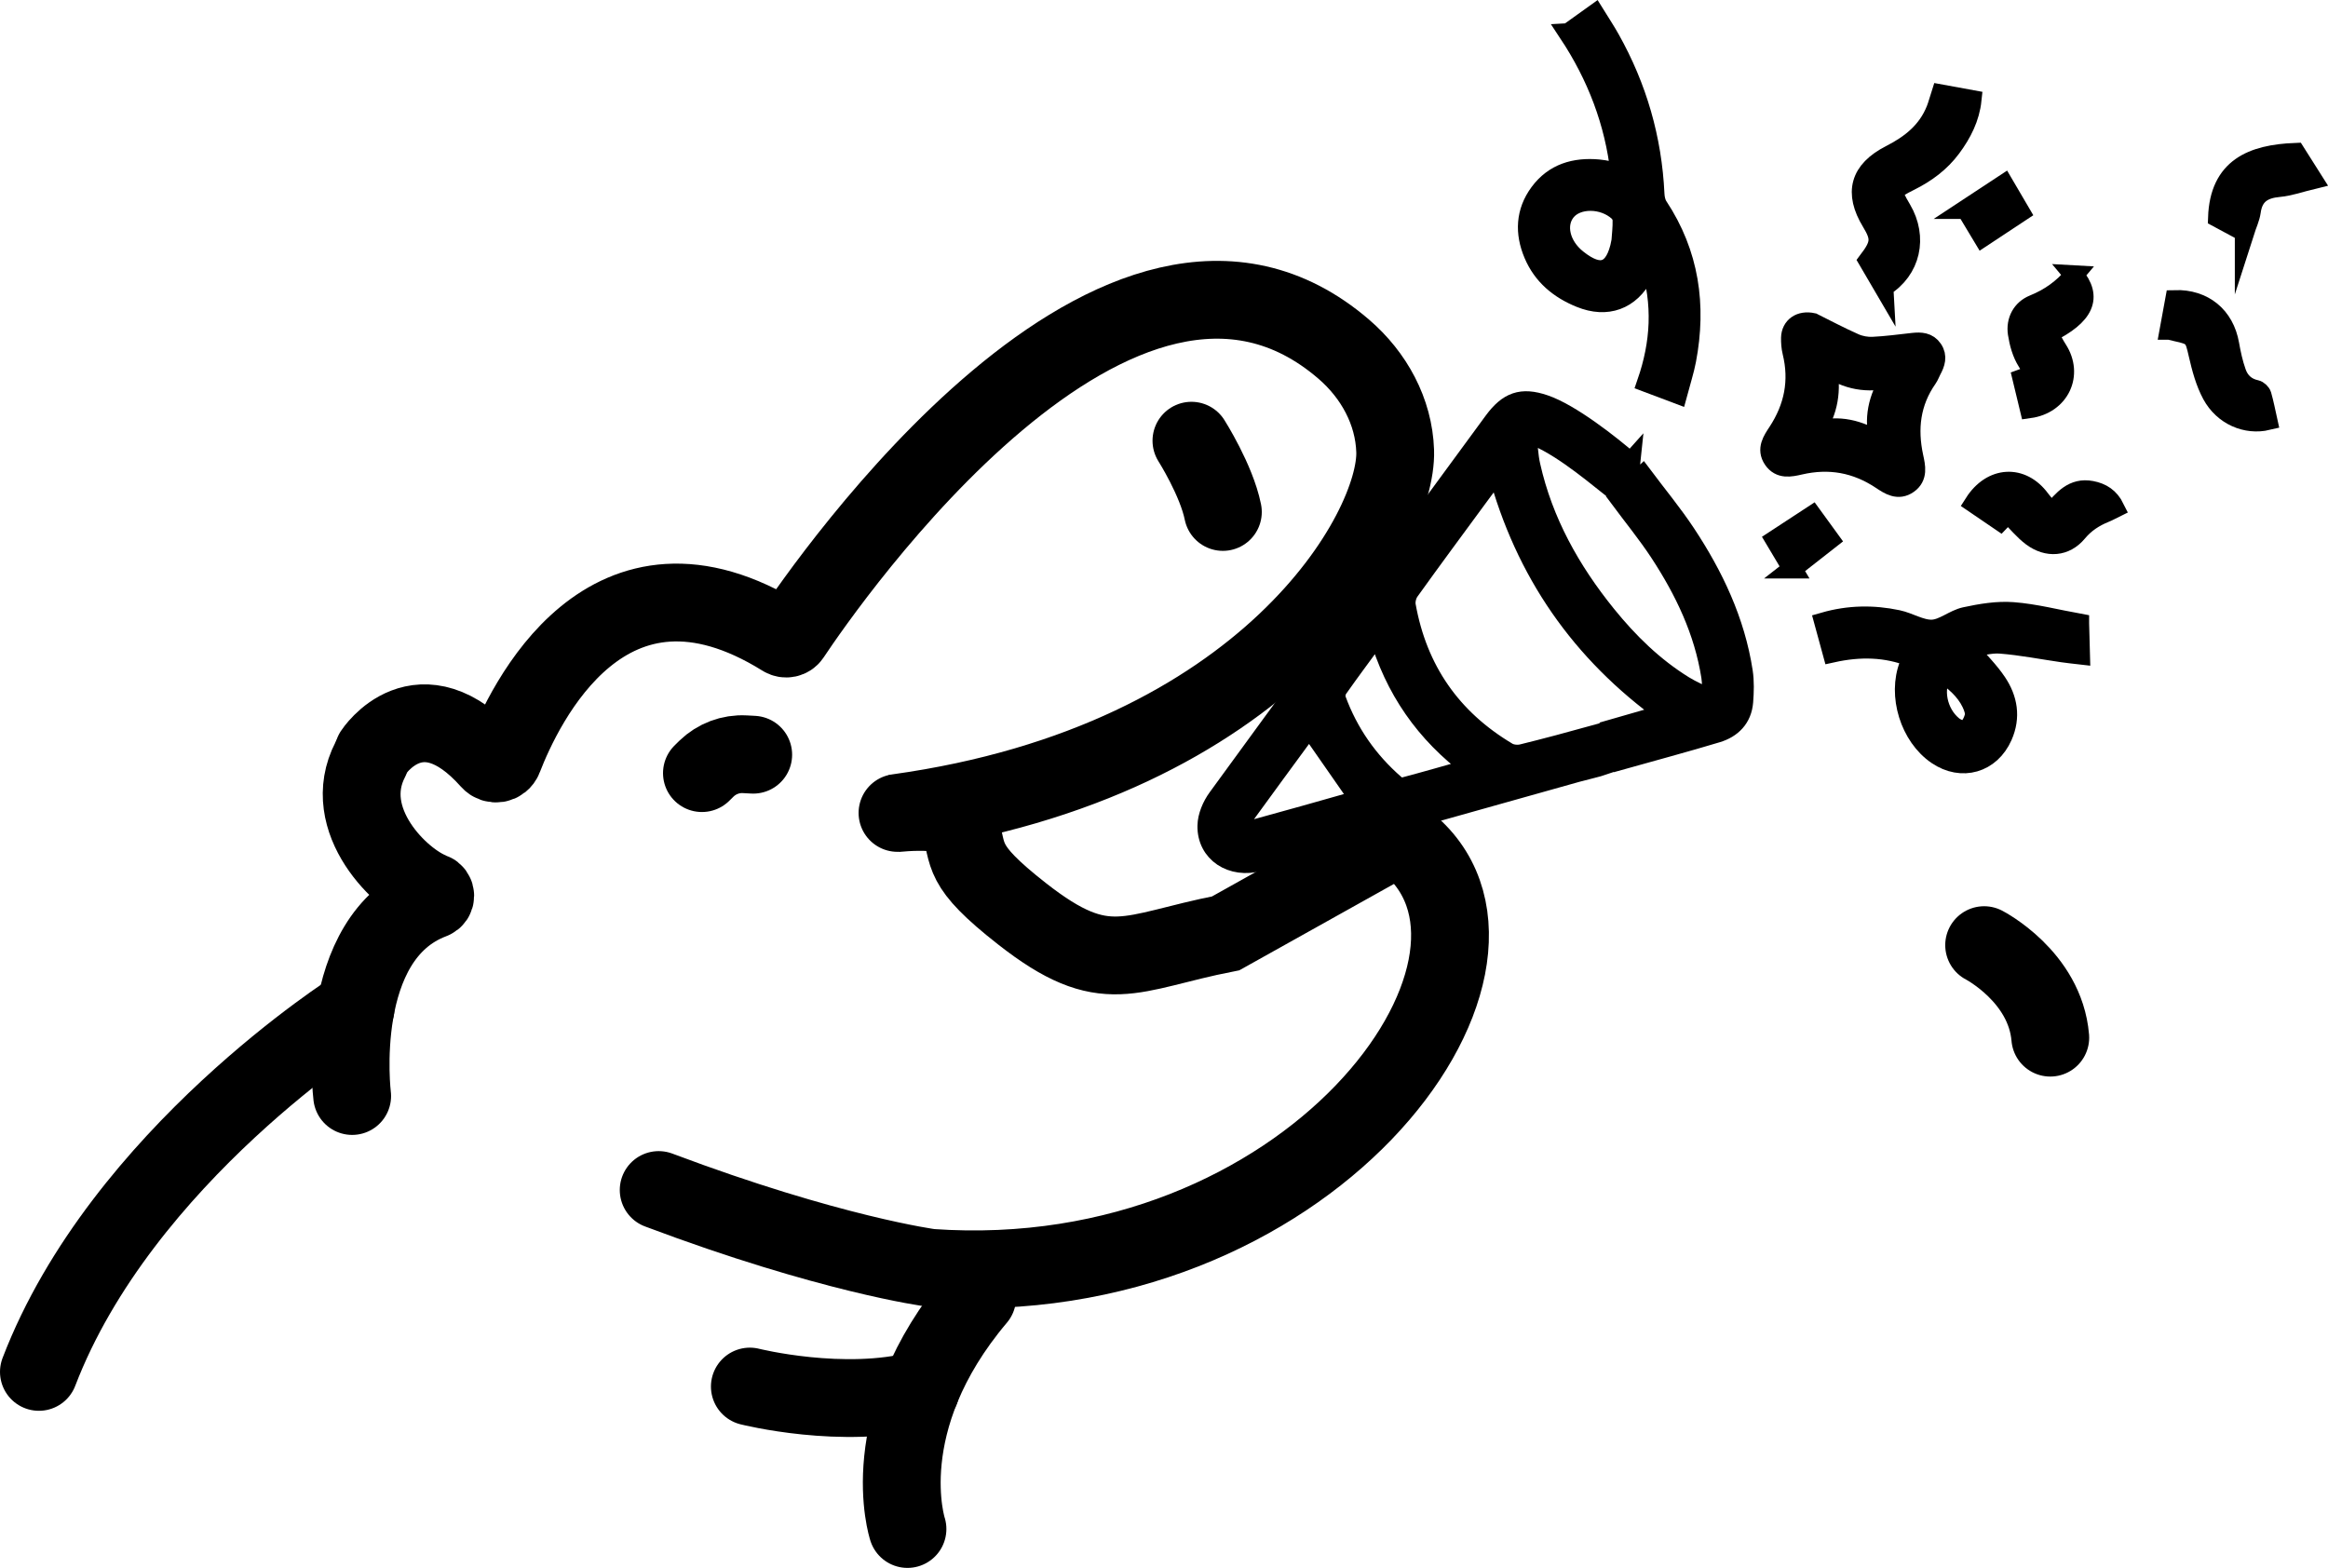 <?xml version="1.0" encoding="UTF-8"?>
<svg id="Layer_2" data-name="Layer 2" xmlns="http://www.w3.org/2000/svg" viewBox="0 0 359.02 241.82">
  <defs>
    <style>
      .cls-1 {
        stroke-width: 3px;
      }

      .cls-1, .cls-2, .cls-3 {
        stroke: #000;
        stroke-miterlimit: 10;
      }

      .cls-2, .cls-3 {
        stroke-linecap: round;
        stroke-width: 12px;
      }

      .cls-3 {
        fill: none;
      }
    </style>
  </defs>
  <g id="Layer_1-2" data-name="Layer 1">
    <path class="cls-3" d="m54.31,169.04s-3.02-24.46,12.37-30.25c.58-.22.59-1.02,0-1.23-4.78-1.74-14.44-11.03-9.57-20.42"/>
    <path class="cls-3" d="m57.58,116.05s7.12-10.93,17.97,1.28c.62.7,1.75.52,2.09-.36,3.2-8.26,15.99-35.51,43.1-18.63.43.27,1,.16,1.28-.26,5.45-8.18,50.84-73.85,85.23-44.21,4.63,3.99,7.71,9.58,7.91,15.69.4,12.13-19.71,47.9-76.75,55.82-3.3.46,8.64-1.45,9.61,1.74,1.5,4.95-.12,6.2,9.59,13.81,12.95,10.16,16.46,5.95,31.42,3.02l25.69-14.35c1.02-1.01,1.93,0,3,.96,20.87,18.65-15.93,69.07-74.22,64.98,0,0-15.44-2.03-41.92-12"/>
    <path class="cls-3" d="m139.95,235.82s-5.45-16.52,10.75-35.69"/>
    <path class="cls-3" d="m115.64,213.85s14.48,3.64,26.33.5"/>
    <path class="cls-2" d="m54.83,155.53s-36.05,22.71-48.83,56.06"/>
    <path class="cls-2" d="m183.74,67.97s3.86,6.08,4.85,10.99"/>
    <g>
      <path class="cls-1" d="m251.47,71.27c-1.15,1.28-2.21,2.47-3.29,3.69-3.01-2.39-8.62-7.05-12.74-8.15.22,1.87.26,3.47.61,5,1.94,8.66,6.16,16.19,11.69,23.03,3.42,4.23,7.28,8.01,11.93,10.89,1.26.78,2.64,1.35,4.38,2.23-.07-1.51-.02-2.58-.18-3.61-1.1-7.03-4.11-13.29-7.96-19.16-1.88-2.86-4.06-5.52-6.24-8.46,1.05-.98,2.21-2.05,3.65-3.39,2.28,3.04,4.63,5.88,6.66,8.94,4.31,6.51,7.63,13.5,8.83,21.31.23,1.52.18,3.11.06,4.65-.2,2.52-1.78,4.11-4.09,4.8-4.87,1.47-9.79,2.78-14.87,4.21-.45-1.57-.89-3.09-1.38-4.78,2.82-.81,5.54-1.59,8.35-2.4-13.13-9.44-21.71-21.83-25.93-37.45-1.05,1.41-2.03,2.74-3.01,4.07-3.54,4.82-7.1,9.62-10.58,14.48-.42.59-.65,1.54-.52,2.25,1.77,9.89,7,17.43,15.64,22.57.61.37,1.58.46,2.29.28,2.77-.67,8.31-2.14,11.19-2.95.46,1.61.89,3.13,1.34,4.72-.5.18-3.68.97-4.07,1.08-16.31,4.58-32.63,9.17-48.95,13.73-4.33,1.21-8.2-1.33-8.11-5.51.03-1.44.72-3.06,1.59-4.25,10.98-15.09,22.04-30.11,33.08-45.16,3.17-4.32,6.33-8.64,9.5-12.95,2.24-3.04,4.31-3.8,7.85-2.59,4.01,1.36,10.07,6.11,13.28,8.89Zm-38.92,26.39c-2.21,3.02-4.26,5.76-6.23,8.56-.29.42-.41,1.19-.24,1.66,1.88,5.13,4.91,9.48,9.03,13.07.32.28.86.58,1.2.49,3.48-.92,6.93-1.92,10.66-2.97-7.21-5.38-11.92-12.17-14.42-20.82Zm-10.63,14.49c-3.44,4.69-7.01,9.54-10.54,14.41-.21.29-.2,1.11-.01,1.22.42.25,1.06.38,1.53.26,5.51-1.5,11.01-3.06,16.5-4.62.18-.05.33-.19.25-.14-2.57-3.69-5.11-7.35-7.74-11.12Z"/>
      <path class="cls-1" d="m241.88,5.08c1.38-.99,2.64-1.9,4.07-2.92.83,1.34,1.65,2.57,2.37,3.86,4.17,7.43,6.47,15.39,6.87,23.91.03.64.18,1.37.52,1.89,4.83,7.3,5.97,15.28,4.36,23.74-.32,1.67-.86,3.3-1.37,5.21-1.64-.62-3.11-1.17-4.73-1.78,2.09-6.06,2.48-12.11.45-18.52-.41.81-.68,1.37-.97,1.93-2.06,3.9-5.63,5.2-9.73,3.54-3.27-1.32-5.83-3.44-7.22-6.73-1.39-3.28-1.26-6.54.9-9.47,2.25-3.05,5.47-3.98,9.11-3.65,1.08.1,2.13.37,3.36.6-.86-7.81-3.61-14.98-8-21.61Zm8.12,32.27c.08-1.14.22-2.28.19-3.42,0-.44-.27-.99-.61-1.3-2.34-2.13-6.35-2.14-8.05-.07-1.68,2.04-.94,5.3,1.68,7.39,3.64,2.91,5.86,2.05,6.78-2.6Z"/>
      <path class="cls-1" d="m320.68,96.15c.04,1.52.08,3.06.13,4.83-1.03-.12-1.89-.2-2.74-.33-3.19-.46-6.36-1.09-9.56-1.34-1.62-.13-3.3.42-5,.67,1.65,1.93,3.23,3.47,4.43,5.26,1.71,2.54,2.2,5.35.9,8.3-1.85,4.19-6.31,5.48-10.11,2.9-4.2-2.85-6.16-9.19-4.31-13.91.13-.33.26-.67.44-1.14-4-1.58-8.02-1.65-12.28-.71-.43-1.56-.84-3.09-1.29-4.74,3.83-1.1,7.59-1.15,11.34-.36,1.82.38,3.6,1.57,5.36,1.49,1.71-.07,3.32-1.56,5.08-1.94,2.41-.52,4.95-.95,7.38-.76,3.39.26,6.74,1.14,10.23,1.77Zm-21.09,7.63c-1.58,2.36-.85,6.17,1.59,8.17.53.43,1.6.87,2.01.62.64-.38,1.12-1.31,1.3-2.09.14-.63-.17-1.43-.47-2.07-.97-2.01-2.64-3.38-4.43-4.64Z"/>
      <path class="cls-1" d="m279.61,49.79c1.93.96,4.13,2.13,6.41,3.14.85.38,1.87.56,2.8.52,2.07-.1,4.14-.38,6.2-.61,1.19-.13,2.31-.08,3.06,1.03.75,1.11.38,2.18-.19,3.23-.22.41-.37.87-.64,1.25-2.6,3.72-3.07,7.77-2.13,12.13.31,1.43.7,3.06-.83,4.15-1.56,1.11-2.95.17-4.17-.64-3.88-2.58-8.02-3.32-12.55-2.27-1.44.33-3.06.69-4.13-.88-1.07-1.58-.1-2.95.7-4.17,2.52-3.84,3.34-7.92,2.24-12.4-.17-.7-.22-1.45-.21-2.17.04-1.7,1.44-2.76,3.42-2.32Zm2.15,6.7c.74,3.62.25,6.9-1.84,10.01,3.66-1.09,6.81-.22,9.92,1.69-.96-3.61-.25-6.78,1.75-9.87-3.62.86-6.78.32-9.83-1.82Z"/>
      <path class="cls-1" d="m290.49,44.26c-.83-1.42-1.62-2.75-2.38-4.06,1.94-2.56,2-3.48.5-5.96-2.74-4.51-1.83-7.94,2.95-10.38,3.12-1.59,5.68-3.63,7-6.97.29-.72.47-1.48.76-2.37,1.52.28,3.07.56,4.77.87-.29,2.77-1.51,5.18-3.16,7.4-1.68,2.26-3.87,3.88-6.38,5.13-2.93,1.47-2.93,1.57-1.29,4.36,2.55,4.33,1.45,9.36-2.77,11.97Z"/>
      <path class="cls-1" d="m334.56,50.9c.3-1.63.57-3.14.85-4.66,4.44-.13,7.65,2.52,8.41,6.85.26,1.47.58,2.96,1.08,4.36.48,1.38,1.48,2.34,3.02,2.66.34.07.78.48.88.82.37,1.29.62,2.61.91,3.91-3.28.78-6.84-.72-8.61-4-1.01-1.88-1.59-4.04-2.07-6.14-.63-2.75-.68-2.97-3.49-3.57-.25-.05-.5-.12-.96-.23Z"/>
      <path class="cls-1" d="m319.86,42.42c2.9,3.43,1.64,6.24-3.95,8.99.47.84.88,1.7,1.4,2.5,2.49,3.86.37,8.43-4.33,9.09-.36-1.5-.73-3-1.11-4.59,1.5-.53,1.64-1.24.75-2.63-.8-1.26-1.24-2.84-1.47-4.34-.3-1.98.65-3.74,2.45-4.47,2.47-1,4.52-2.44,6.27-4.55Z"/>
      <path class="cls-1" d="m309.66,79.13c-.32.34-.72.76-1.18,1.24-1.44-.98-2.74-1.86-4.04-2.75,2.71-4.26,7.38-4.47,10.21-.62.51.69,1.12,1.29,1.79,2.06,1.71-2.04,3.27-3.93,6.1-3.39,1.57.3,2.79,1.05,3.6,2.69-.53.26-1.01.54-1.52.74-1.65.67-3.06,1.58-4.25,3.01-1.85,2.22-4.59,2.45-7,.67-1.27-.94-2.29-2.23-3.72-3.64Z"/>
      <path class="cls-1" d="m346.15,35.79c-1.6-.86-2.96-1.59-4.13-2.22.27-7.73,5.33-9.77,12-10.03.69,1.1,1.54,2.44,2.62,4.14-1.9.46-3.51,1.05-5.17,1.2-2.45.22-3.97,1.17-4.32,3.75-.14,1-.61,1.95-1,3.17Z"/>
      <path class="cls-1" d="m303.2,32.27c1.97-1.3,3.82-2.51,5.84-3.84.84,1.43,1.64,2.8,2.52,4.3-1.75,1.16-3.69,2.43-5.79,3.82-.86-1.43-1.67-2.78-2.57-4.28Z"/>
      <path class="cls-1" d="m276.41,87.72c-1.02-1.7-1.81-3.03-2.66-4.46,1.9-1.24,3.75-2.45,5.73-3.75.97,1.33,1.9,2.61,2.69,3.7-1.93,1.51-3.76,2.95-5.76,4.51Z"/>
    </g>
    <path class="cls-3" d="m116.16,116.4l-1.29-.07c-2.2-.12-4.34.69-5.92,2.22l-.7.69"/>
    <path class="cls-3" d="m305.99,145.77s9.41,4.85,10.2,14.27"/>
  </g>
</svg>